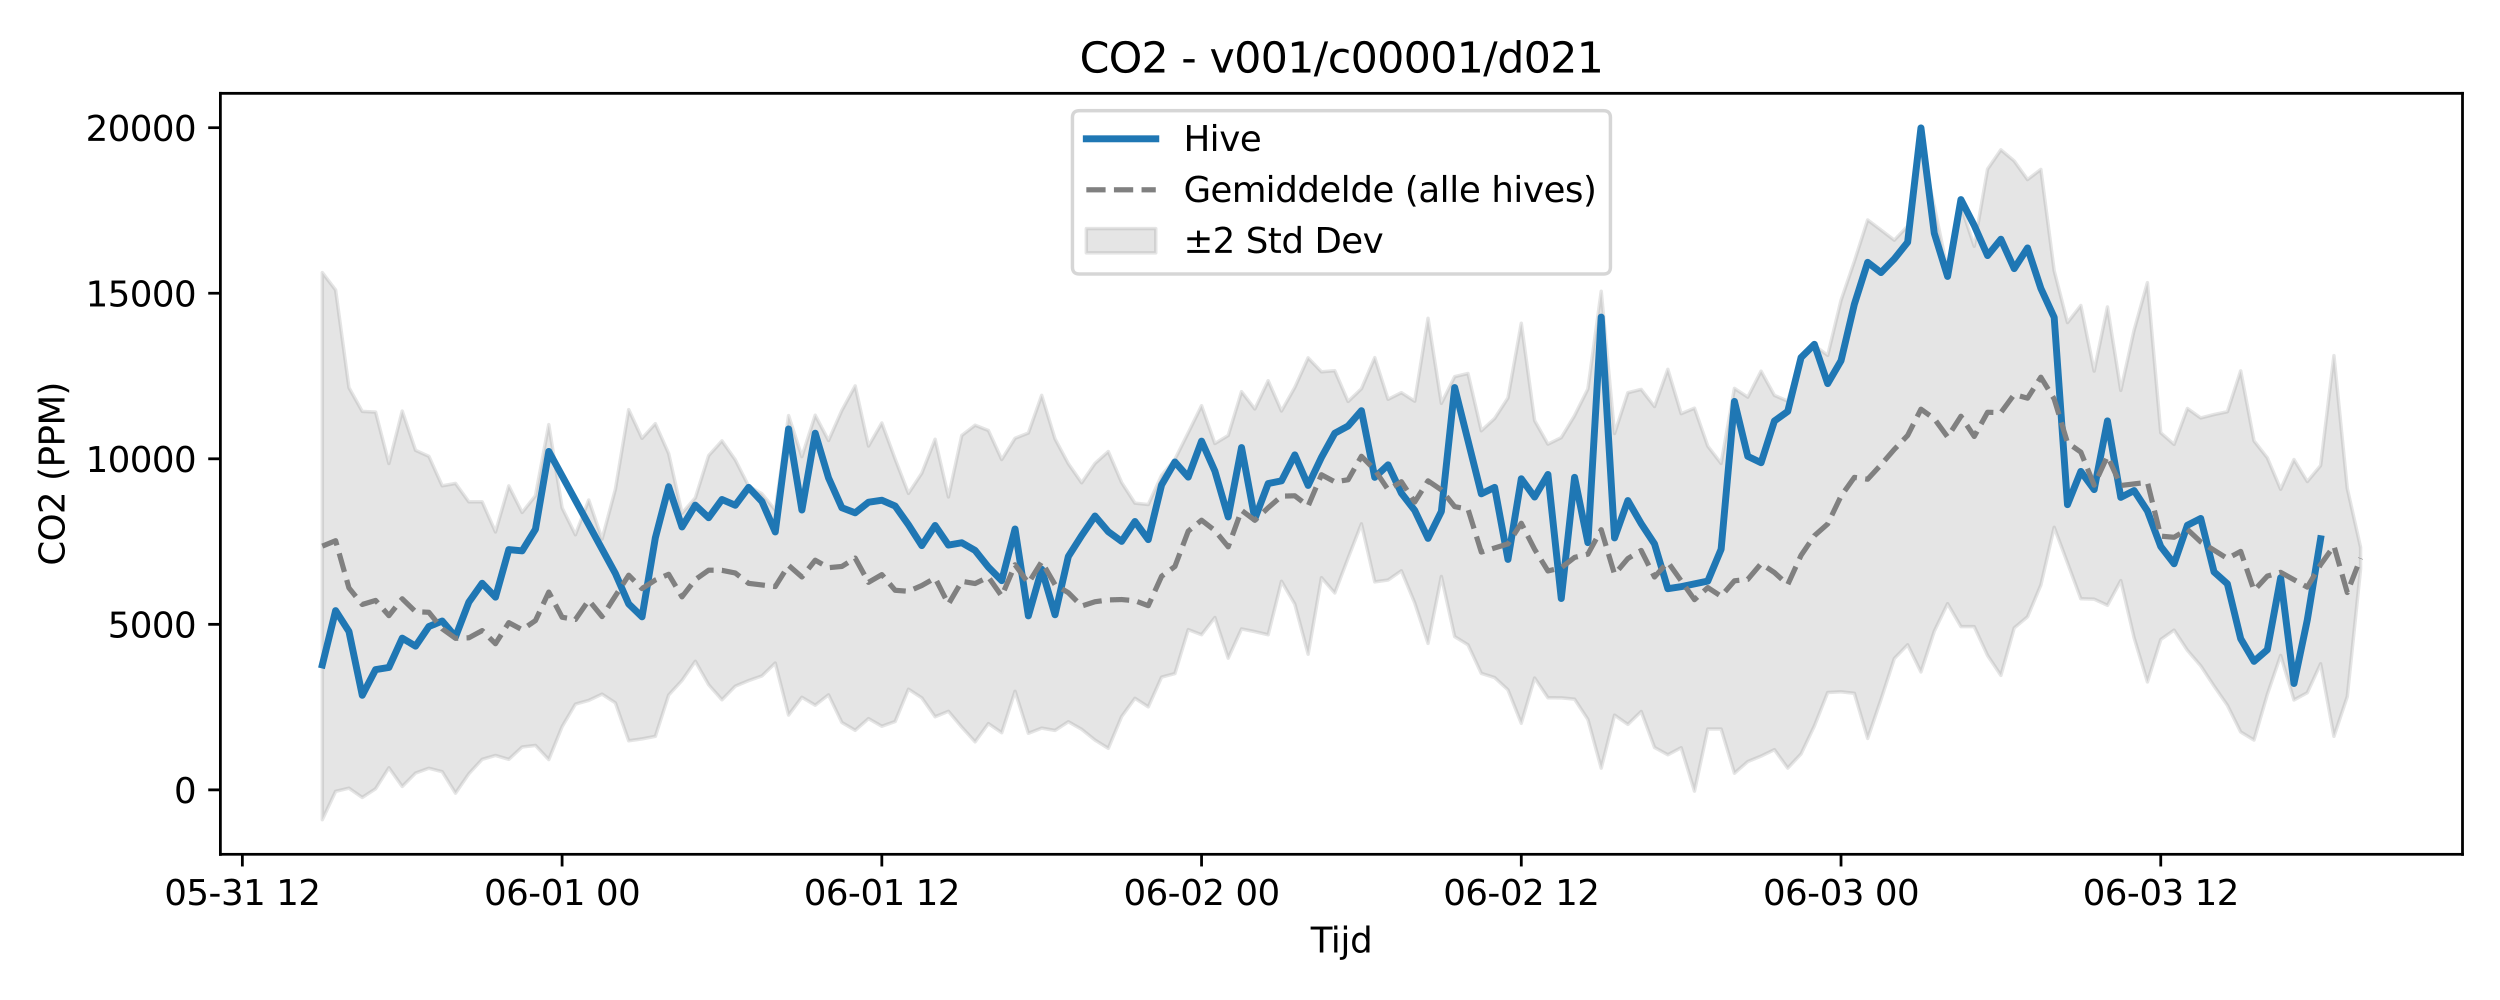 <?xml version="1.0" encoding="utf-8" standalone="no"?>
<!DOCTYPE svg PUBLIC "-//W3C//DTD SVG 1.1//EN"
  "http://www.w3.org/Graphics/SVG/1.1/DTD/svg11.dtd">
<svg xmlns:xlink="http://www.w3.org/1999/xlink" width="720pt" height="288pt" viewBox="0 0 720 288" xmlns="http://www.w3.org/2000/svg" version="1.1">
 <defs>
  <style type="text/css">*{stroke-linejoin: round; stroke-linecap: butt}</style>
 </defs>
 <g id="figure_1">
  <g id="patch_1">
   <path d="M 0 288 
L 720 288 
L 720 0 
L 0 0 
z
" style="fill: #ffffff"/>
  </g>
  <g id="axes_1">
   <g id="patch_2">
    <path d="M 63.47 246.04 
L 709.2 246.04 
L 709.2 26.88 
L 63.47 26.88 
z
" style="fill: #ffffff"/>
   </g>
   <g id="FillBetweenPolyCollection_1">
    <defs>
     <path id="mc91911c38a" d="M 92.821 -209.5 
L 92.821 -51.922 
L 96.658 -60.091 
L 100.495 -61 
L 104.332 -58.318 
L 108.168 -60.826 
L 112.005 -66.883 
L 115.842 -61.491 
L 119.679 -65.35 
L 123.516 -66.745 
L 127.352 -65.752 
L 131.189 -59.562 
L 135.026 -65.151 
L 138.863 -69.312 
L 142.699 -70.43 
L 146.536 -69.298 
L 150.373 -72.868 
L 154.21 -73.313 
L 158.047 -69.243 
L 161.883 -78.718 
L 165.72 -85.212 
L 169.557 -86.283 
L 173.394 -88.088 
L 177.231 -85.571 
L 181.067 -74.648 
L 184.904 -75.198 
L 188.741 -75.932 
L 192.578 -87.836 
L 196.414 -92.023 
L 200.251 -97.555 
L 204.088 -90.794 
L 207.925 -86.458 
L 211.762 -90.379 
L 215.598 -91.977 
L 219.435 -93.33 
L 223.272 -97.044 
L 227.109 -82.059 
L 230.945 -87.184 
L 234.782 -84.893 
L 238.619 -87.883 
L 242.456 -79.927 
L 246.293 -77.669 
L 250.129 -81.036 
L 253.966 -78.84 
L 257.803 -80.2 
L 261.64 -89.513 
L 265.476 -87.015 
L 269.313 -81.567 
L 273.15 -83.137 
L 276.987 -78.577 
L 280.824 -74.341 
L 284.66 -79.6 
L 288.497 -76.966 
L 292.334 -88.904 
L 296.171 -76.808 
L 300.007 -78.301 
L 303.844 -77.633 
L 307.681 -80.133 
L 311.518 -77.958 
L 315.355 -74.861 
L 319.191 -72.476 
L 323.028 -81.627 
L 326.865 -86.893 
L 330.702 -84.425 
L 334.538 -92.982 
L 338.375 -94.01 
L 342.212 -106.668 
L 346.049 -105.198 
L 349.886 -110.157 
L 353.722 -98.442 
L 357.559 -106.866 
L 361.396 -106.087 
L 365.233 -105.178 
L 369.069 -120.591 
L 372.906 -113.988 
L 376.743 -99.581 
L 380.58 -121.628 
L 384.417 -117.222 
L 388.253 -127.283 
L 392.09 -137.133 
L 395.927 -120.418 
L 399.764 -120.949 
L 403.601 -123.611 
L 407.437 -114.374 
L 411.274 -102.691 
L 415.111 -121.981 
L 418.948 -104.656 
L 422.784 -102.286 
L 426.621 -94.067 
L 430.458 -92.854 
L 434.295 -89.313 
L 438.132 -79.686 
L 441.968 -92.725 
L 445.805 -87.039 
L 449.642 -87.015 
L 453.479 -86.638 
L 457.315 -80.798 
L 461.152 -66.773 
L 464.989 -82.036 
L 468.826 -79.367 
L 472.663 -83.093 
L 476.499 -72.738 
L 480.336 -70.624 
L 484.173 -72.66 
L 488.01 -60.15 
L 491.846 -78.051 
L 495.683 -78.04 
L 499.52 -65.307 
L 503.357 -68.662 
L 507.194 -70.237 
L 511.03 -72.094 
L 514.867 -66.782 
L 518.704 -70.872 
L 522.541 -78.925 
L 526.377 -88.558 
L 530.214 -88.758 
L 534.051 -88.325 
L 537.888 -75.329 
L 541.725 -86.547 
L 545.561 -98.337 
L 549.398 -102.304 
L 553.235 -94.472 
L 557.072 -106.202 
L 560.908 -114.136 
L 564.745 -107.549 
L 568.582 -107.529 
L 572.419 -99.229 
L 576.256 -93.489 
L 580.092 -107.151 
L 583.929 -110.371 
L 587.766 -119.516 
L 591.603 -136.141 
L 595.439 -125.903 
L 599.276 -115.564 
L 603.113 -115.444 
L 606.95 -113.669 
L 610.787 -120.792 
L 614.623 -104.319 
L 618.46 -91.593 
L 622.297 -103.816 
L 626.134 -106.521 
L 629.971 -100.696 
L 633.807 -96.245 
L 637.644 -90.412 
L 641.481 -84.893 
L 645.318 -77.197 
L 649.154 -74.862 
L 652.991 -88.02 
L 656.828 -99.242 
L 660.665 -86.405 
L 664.502 -88.501 
L 668.338 -96.836 
L 672.175 -75.926 
L 676.012 -87.367 
L 679.849 -124.117 
L 679.849 -130.347 
L 679.849 -130.347 
L 676.012 -147.348 
L 672.175 -185.596 
L 668.338 -153.922 
L 664.502 -149.317 
L 660.665 -155.652 
L 656.828 -147.089 
L 652.991 -156.15 
L 649.154 -161.028 
L 645.318 -181.193 
L 641.481 -169.415 
L 637.644 -168.615 
L 633.807 -167.629 
L 629.971 -170.367 
L 626.134 -160.012 
L 622.297 -163.364 
L 618.46 -206.606 
L 614.623 -192.898 
L 610.787 -175.557 
L 606.95 -199.609 
L 603.113 -181.122 
L 599.276 -200.018 
L 595.439 -195.092 
L 591.603 -210.045 
L 587.766 -239.215 
L 583.929 -236.283 
L 580.092 -241.63 
L 576.256 -244.855 
L 572.419 -239.304 
L 568.582 -217.078 
L 564.745 -228.689 
L 560.908 -210.153 
L 557.072 -228.62 
L 553.235 -245.835 
L 549.398 -222.888 
L 545.561 -218.831 
L 541.725 -221.757 
L 537.888 -224.652 
L 534.051 -212.712 
L 530.214 -201.504 
L 526.377 -185.655 
L 522.541 -188.504 
L 518.704 -185.246 
L 514.867 -172.476 
L 511.03 -174.127 
L 507.194 -181.103 
L 503.357 -173.624 
L 499.52 -176.153 
L 495.683 -154.521 
L 491.846 -159.504 
L 488.01 -170.448 
L 484.173 -168.863 
L 480.336 -181.641 
L 476.499 -170.921 
L 472.663 -175.856 
L 468.826 -174.911 
L 464.989 -163.158 
L 461.152 -204.113 
L 457.315 -175.993 
L 453.479 -168.315 
L 449.642 -161.966 
L 445.805 -160.086 
L 441.968 -166.88 
L 438.132 -194.908 
L 434.295 -173.404 
L 430.458 -167.484 
L 426.621 -163.937 
L 422.784 -180.444 
L 418.948 -179.532 
L 415.111 -171.836 
L 411.274 -196.335 
L 407.437 -172.449 
L 403.601 -174.918 
L 399.764 -172.997 
L 395.927 -185.003 
L 392.09 -176.048 
L 388.253 -172.368 
L 384.417 -181.24 
L 380.58 -180.925 
L 376.743 -184.939 
L 372.906 -176.431 
L 369.069 -169.632 
L 365.233 -178.361 
L 361.396 -170.225 
L 357.559 -175.203 
L 353.722 -162.586 
L 349.886 -160.263 
L 346.049 -171.161 
L 342.212 -163.386 
L 338.375 -155.715 
L 334.538 -151.097 
L 330.702 -142.696 
L 326.865 -143.097 
L 323.028 -149.032 
L 319.191 -157.971 
L 315.355 -154.535 
L 311.518 -148.956 
L 307.681 -154.464 
L 303.844 -161.617 
L 300.007 -174.143 
L 296.171 -163.298 
L 292.334 -161.78 
L 288.497 -155.652 
L 284.66 -164.023 
L 280.824 -165.541 
L 276.987 -162.587 
L 273.15 -144.868 
L 269.313 -161.504 
L 265.476 -151.722 
L 261.64 -145.894 
L 257.803 -155.796 
L 253.966 -166.189 
L 250.129 -159.54 
L 246.293 -176.866 
L 242.456 -169.801 
L 238.619 -161.135 
L 234.782 -168.427 
L 230.945 -156.486 
L 227.109 -168.311 
L 223.272 -141.09 
L 219.435 -145.79 
L 215.598 -148.014 
L 211.762 -155.574 
L 207.925 -161.029 
L 204.088 -156.782 
L 200.251 -144.599 
L 196.414 -140.194 
L 192.578 -157.374 
L 188.741 -165.988 
L 184.904 -161.754 
L 181.067 -170.04 
L 177.231 -147.106 
L 173.394 -132.761 
L 169.557 -144.002 
L 165.72 -133.986 
L 161.883 -141.745 
L 158.047 -165.719 
L 154.21 -145.238 
L 150.373 -140.41 
L 146.536 -148.063 
L 142.699 -134.791 
L 138.863 -143.476 
L 135.026 -143.479 
L 131.189 -148.779 
L 127.352 -148.085 
L 123.516 -156.579 
L 119.679 -158.311 
L 115.842 -169.611 
L 112.005 -154.504 
L 108.168 -169.328 
L 104.332 -169.513 
L 100.495 -176.355 
L 96.658 -204.472 
L 92.821 -209.5 
z
" style="stroke: #808080; stroke-opacity: 0.2"/>
    </defs>
    <g clip-path="url(#p070900f7d8)">
     <use xlink:href="#mc91911c38a" x="0" y="288" style="fill: #808080; fill-opacity: 0.2; stroke: #808080; stroke-opacity: 0.2"/>
    </g>
   </g>
   <g id="matplotlib.axis_1">
    <g id="xtick_1">
     <g id="line2d_1">
      <defs>
       <path id="m02bd3487e3" d="M 0 0 
L 0 3.5 
" style="stroke: #000000; stroke-width: 0.8"/>
      </defs>
      <g>
       <use xlink:href="#m02bd3487e3" x="69.801" y="246.04" style="stroke: #000000; stroke-width: 0.8"/>
      </g>
     </g>
     <g id="text_1">
      <!-- 05-31 12 -->
      <g transform="translate(47.32 260.638) scale(0.1 -0.1)">
       <defs>
        <path id="DejaVuSans-30" d="M 2034 4250 
Q 1547 4250 1301 3770 
Q 1056 3291 1056 2328 
Q 1056 1369 1301 889 
Q 1547 409 2034 409 
Q 2525 409 2770 889 
Q 3016 1369 3016 2328 
Q 3016 3291 2770 3770 
Q 2525 4250 2034 4250 
z
M 2034 4750 
Q 2819 4750 3233 4129 
Q 3647 3509 3647 2328 
Q 3647 1150 3233 529 
Q 2819 -91 2034 -91 
Q 1250 -91 836 529 
Q 422 1150 422 2328 
Q 422 3509 836 4129 
Q 1250 4750 2034 4750 
z
" transform="scale(0.016)"/>
        <path id="DejaVuSans-35" d="M 691 4666 
L 3169 4666 
L 3169 4134 
L 1269 4134 
L 1269 2991 
Q 1406 3038 1543 3061 
Q 1681 3084 1819 3084 
Q 2600 3084 3056 2656 
Q 3513 2228 3513 1497 
Q 3513 744 3044 326 
Q 2575 -91 1722 -91 
Q 1428 -91 1123 -41 
Q 819 9 494 109 
L 494 744 
Q 775 591 1075 516 
Q 1375 441 1709 441 
Q 2250 441 2565 725 
Q 2881 1009 2881 1497 
Q 2881 1984 2565 2268 
Q 2250 2553 1709 2553 
Q 1456 2553 1204 2497 
Q 953 2441 691 2322 
L 691 4666 
z
" transform="scale(0.016)"/>
        <path id="DejaVuSans-2d" d="M 313 2009 
L 1997 2009 
L 1997 1497 
L 313 1497 
L 313 2009 
z
" transform="scale(0.016)"/>
        <path id="DejaVuSans-33" d="M 2597 2516 
Q 3050 2419 3304 2112 
Q 3559 1806 3559 1356 
Q 3559 666 3084 287 
Q 2609 -91 1734 -91 
Q 1441 -91 1130 -33 
Q 819 25 488 141 
L 488 750 
Q 750 597 1062 519 
Q 1375 441 1716 441 
Q 2309 441 2620 675 
Q 2931 909 2931 1356 
Q 2931 1769 2642 2001 
Q 2353 2234 1838 2234 
L 1294 2234 
L 1294 2753 
L 1863 2753 
Q 2328 2753 2575 2939 
Q 2822 3125 2822 3475 
Q 2822 3834 2567 4026 
Q 2313 4219 1838 4219 
Q 1578 4219 1281 4162 
Q 984 4106 628 3988 
L 628 4550 
Q 988 4650 1302 4700 
Q 1616 4750 1894 4750 
Q 2613 4750 3031 4423 
Q 3450 4097 3450 3541 
Q 3450 3153 3228 2886 
Q 3006 2619 2597 2516 
z
" transform="scale(0.016)"/>
        <path id="DejaVuSans-31" d="M 794 531 
L 1825 531 
L 1825 4091 
L 703 3866 
L 703 4441 
L 1819 4666 
L 2450 4666 
L 2450 531 
L 3481 531 
L 3481 0 
L 794 0 
L 794 531 
z
" transform="scale(0.016)"/>
        <path id="DejaVuSans-20" transform="scale(0.016)"/>
        <path id="DejaVuSans-32" d="M 1228 531 
L 3431 531 
L 3431 0 
L 469 0 
L 469 531 
Q 828 903 1448 1529 
Q 2069 2156 2228 2338 
Q 2531 2678 2651 2914 
Q 2772 3150 2772 3378 
Q 2772 3750 2511 3984 
Q 2250 4219 1831 4219 
Q 1534 4219 1204 4116 
Q 875 4013 500 3803 
L 500 4441 
Q 881 4594 1212 4672 
Q 1544 4750 1819 4750 
Q 2544 4750 2975 4387 
Q 3406 4025 3406 3419 
Q 3406 3131 3298 2873 
Q 3191 2616 2906 2266 
Q 2828 2175 2409 1742 
Q 1991 1309 1228 531 
z
" transform="scale(0.016)"/>
       </defs>
       <use xlink:href="#DejaVuSans-30"/>
       <use xlink:href="#DejaVuSans-35" transform="translate(63.623 0)"/>
       <use xlink:href="#DejaVuSans-2d" transform="translate(127.246 0)"/>
       <use xlink:href="#DejaVuSans-33" transform="translate(163.33 0)"/>
       <use xlink:href="#DejaVuSans-31" transform="translate(226.953 0)"/>
       <use xlink:href="#DejaVuSans-20" transform="translate(290.576 0)"/>
       <use xlink:href="#DejaVuSans-31" transform="translate(322.363 0)"/>
       <use xlink:href="#DejaVuSans-32" transform="translate(385.986 0)"/>
      </g>
     </g>
    </g>
    <g id="xtick_2">
     <g id="line2d_2">
      <g>
       <use xlink:href="#m02bd3487e3" x="161.883" y="246.04" style="stroke: #000000; stroke-width: 0.8"/>
      </g>
     </g>
     <g id="text_2">
      <!-- 06-01 00 -->
      <g transform="translate(139.403 260.638) scale(0.1 -0.1)">
       <defs>
        <path id="DejaVuSans-36" d="M 2113 2584 
Q 1688 2584 1439 2293 
Q 1191 2003 1191 1497 
Q 1191 994 1439 701 
Q 1688 409 2113 409 
Q 2538 409 2786 701 
Q 3034 994 3034 1497 
Q 3034 2003 2786 2293 
Q 2538 2584 2113 2584 
z
M 3366 4563 
L 3366 3988 
Q 3128 4100 2886 4159 
Q 2644 4219 2406 4219 
Q 1781 4219 1451 3797 
Q 1122 3375 1075 2522 
Q 1259 2794 1537 2939 
Q 1816 3084 2150 3084 
Q 2853 3084 3261 2657 
Q 3669 2231 3669 1497 
Q 3669 778 3244 343 
Q 2819 -91 2113 -91 
Q 1303 -91 875 529 
Q 447 1150 447 2328 
Q 447 3434 972 4092 
Q 1497 4750 2381 4750 
Q 2619 4750 2861 4703 
Q 3103 4656 3366 4563 
z
" transform="scale(0.016)"/>
       </defs>
       <use xlink:href="#DejaVuSans-30"/>
       <use xlink:href="#DejaVuSans-36" transform="translate(63.623 0)"/>
       <use xlink:href="#DejaVuSans-2d" transform="translate(127.246 0)"/>
       <use xlink:href="#DejaVuSans-30" transform="translate(163.33 0)"/>
       <use xlink:href="#DejaVuSans-31" transform="translate(226.953 0)"/>
       <use xlink:href="#DejaVuSans-20" transform="translate(290.576 0)"/>
       <use xlink:href="#DejaVuSans-30" transform="translate(322.363 0)"/>
       <use xlink:href="#DejaVuSans-30" transform="translate(385.986 0)"/>
      </g>
     </g>
    </g>
    <g id="xtick_3">
     <g id="line2d_3">
      <g>
       <use xlink:href="#m02bd3487e3" x="253.966" y="246.04" style="stroke: #000000; stroke-width: 0.8"/>
      </g>
     </g>
     <g id="text_3">
      <!-- 06-01 12 -->
      <g transform="translate(231.486 260.638) scale(0.1 -0.1)">
       <use xlink:href="#DejaVuSans-30"/>
       <use xlink:href="#DejaVuSans-36" transform="translate(63.623 0)"/>
       <use xlink:href="#DejaVuSans-2d" transform="translate(127.246 0)"/>
       <use xlink:href="#DejaVuSans-30" transform="translate(163.33 0)"/>
       <use xlink:href="#DejaVuSans-31" transform="translate(226.953 0)"/>
       <use xlink:href="#DejaVuSans-20" transform="translate(290.576 0)"/>
       <use xlink:href="#DejaVuSans-31" transform="translate(322.363 0)"/>
       <use xlink:href="#DejaVuSans-32" transform="translate(385.986 0)"/>
      </g>
     </g>
    </g>
    <g id="xtick_4">
     <g id="line2d_4">
      <g>
       <use xlink:href="#m02bd3487e3" x="346.049" y="246.04" style="stroke: #000000; stroke-width: 0.8"/>
      </g>
     </g>
     <g id="text_4">
      <!-- 06-02 00 -->
      <g transform="translate(323.568 260.638) scale(0.1 -0.1)">
       <use xlink:href="#DejaVuSans-30"/>
       <use xlink:href="#DejaVuSans-36" transform="translate(63.623 0)"/>
       <use xlink:href="#DejaVuSans-2d" transform="translate(127.246 0)"/>
       <use xlink:href="#DejaVuSans-30" transform="translate(163.33 0)"/>
       <use xlink:href="#DejaVuSans-32" transform="translate(226.953 0)"/>
       <use xlink:href="#DejaVuSans-20" transform="translate(290.576 0)"/>
       <use xlink:href="#DejaVuSans-30" transform="translate(322.363 0)"/>
       <use xlink:href="#DejaVuSans-30" transform="translate(385.986 0)"/>
      </g>
     </g>
    </g>
    <g id="xtick_5">
     <g id="line2d_5">
      <g>
       <use xlink:href="#m02bd3487e3" x="438.132" y="246.04" style="stroke: #000000; stroke-width: 0.8"/>
      </g>
     </g>
     <g id="text_5">
      <!-- 06-02 12 -->
      <g transform="translate(415.651 260.638) scale(0.1 -0.1)">
       <use xlink:href="#DejaVuSans-30"/>
       <use xlink:href="#DejaVuSans-36" transform="translate(63.623 0)"/>
       <use xlink:href="#DejaVuSans-2d" transform="translate(127.246 0)"/>
       <use xlink:href="#DejaVuSans-30" transform="translate(163.33 0)"/>
       <use xlink:href="#DejaVuSans-32" transform="translate(226.953 0)"/>
       <use xlink:href="#DejaVuSans-20" transform="translate(290.576 0)"/>
       <use xlink:href="#DejaVuSans-31" transform="translate(322.363 0)"/>
       <use xlink:href="#DejaVuSans-32" transform="translate(385.986 0)"/>
      </g>
     </g>
    </g>
    <g id="xtick_6">
     <g id="line2d_6">
      <g>
       <use xlink:href="#m02bd3487e3" x="530.214" y="246.04" style="stroke: #000000; stroke-width: 0.8"/>
      </g>
     </g>
     <g id="text_6">
      <!-- 06-03 00 -->
      <g transform="translate(507.734 260.638) scale(0.1 -0.1)">
       <use xlink:href="#DejaVuSans-30"/>
       <use xlink:href="#DejaVuSans-36" transform="translate(63.623 0)"/>
       <use xlink:href="#DejaVuSans-2d" transform="translate(127.246 0)"/>
       <use xlink:href="#DejaVuSans-30" transform="translate(163.33 0)"/>
       <use xlink:href="#DejaVuSans-33" transform="translate(226.953 0)"/>
       <use xlink:href="#DejaVuSans-20" transform="translate(290.576 0)"/>
       <use xlink:href="#DejaVuSans-30" transform="translate(322.363 0)"/>
       <use xlink:href="#DejaVuSans-30" transform="translate(385.986 0)"/>
      </g>
     </g>
    </g>
    <g id="xtick_7">
     <g id="line2d_7">
      <g>
       <use xlink:href="#m02bd3487e3" x="622.297" y="246.04" style="stroke: #000000; stroke-width: 0.8"/>
      </g>
     </g>
     <g id="text_7">
      <!-- 06-03 12 -->
      <g transform="translate(599.816 260.638) scale(0.1 -0.1)">
       <use xlink:href="#DejaVuSans-30"/>
       <use xlink:href="#DejaVuSans-36" transform="translate(63.623 0)"/>
       <use xlink:href="#DejaVuSans-2d" transform="translate(127.246 0)"/>
       <use xlink:href="#DejaVuSans-30" transform="translate(163.33 0)"/>
       <use xlink:href="#DejaVuSans-33" transform="translate(226.953 0)"/>
       <use xlink:href="#DejaVuSans-20" transform="translate(290.576 0)"/>
       <use xlink:href="#DejaVuSans-31" transform="translate(322.363 0)"/>
       <use xlink:href="#DejaVuSans-32" transform="translate(385.986 0)"/>
      </g>
     </g>
    </g>
    <g id="text_8">
     <!-- Tijd -->
     <g transform="translate(377.485 274.317) scale(0.1 -0.1)">
      <defs>
       <path id="DejaVuSans-54" d="M -19 4666 
L 3928 4666 
L 3928 4134 
L 2272 4134 
L 2272 0 
L 1638 0 
L 1638 4134 
L -19 4134 
L -19 4666 
z
" transform="scale(0.016)"/>
       <path id="DejaVuSans-69" d="M 603 3500 
L 1178 3500 
L 1178 0 
L 603 0 
L 603 3500 
z
M 603 4863 
L 1178 4863 
L 1178 4134 
L 603 4134 
L 603 4863 
z
" transform="scale(0.016)"/>
       <path id="DejaVuSans-6a" d="M 603 3500 
L 1178 3500 
L 1178 -63 
Q 1178 -731 923 -1031 
Q 669 -1331 103 -1331 
L -116 -1331 
L -116 -844 
L 38 -844 
Q 366 -844 484 -692 
Q 603 -541 603 -63 
L 603 3500 
z
M 603 4863 
L 1178 4863 
L 1178 4134 
L 603 4134 
L 603 4863 
z
" transform="scale(0.016)"/>
       <path id="DejaVuSans-64" d="M 2906 2969 
L 2906 4863 
L 3481 4863 
L 3481 0 
L 2906 0 
L 2906 525 
Q 2725 213 2448 61 
Q 2172 -91 1784 -91 
Q 1150 -91 751 415 
Q 353 922 353 1747 
Q 353 2572 751 3078 
Q 1150 3584 1784 3584 
Q 2172 3584 2448 3432 
Q 2725 3281 2906 2969 
z
M 947 1747 
Q 947 1113 1208 752 
Q 1469 391 1925 391 
Q 2381 391 2643 752 
Q 2906 1113 2906 1747 
Q 2906 2381 2643 2742 
Q 2381 3103 1925 3103 
Q 1469 3103 1208 2742 
Q 947 2381 947 1747 
z
" transform="scale(0.016)"/>
      </defs>
      <use xlink:href="#DejaVuSans-54"/>
      <use xlink:href="#DejaVuSans-69" transform="translate(57.959 0)"/>
      <use xlink:href="#DejaVuSans-6a" transform="translate(85.742 0)"/>
      <use xlink:href="#DejaVuSans-64" transform="translate(113.525 0)"/>
     </g>
    </g>
   </g>
   <g id="matplotlib.axis_2">
    <g id="ytick_1">
     <g id="line2d_8">
      <defs>
       <path id="mfae6365a77" d="M 0 0 
L -3.5 0 
" style="stroke: #000000; stroke-width: 0.8"/>
      </defs>
      <g>
       <use xlink:href="#mfae6365a77" x="63.47" y="227.48" style="stroke: #000000; stroke-width: 0.8"/>
      </g>
     </g>
     <g id="text_9">
      <!-- 0 -->
      <g transform="translate(50.108 231.279) scale(0.1 -0.1)">
       <use xlink:href="#DejaVuSans-30"/>
      </g>
     </g>
    </g>
    <g id="ytick_2">
     <g id="line2d_9">
      <g>
       <use xlink:href="#mfae6365a77" x="63.47" y="179.805" style="stroke: #000000; stroke-width: 0.8"/>
      </g>
     </g>
     <g id="text_10">
      <!-- 5000 -->
      <g transform="translate(31.02 183.604) scale(0.1 -0.1)">
       <use xlink:href="#DejaVuSans-35"/>
       <use xlink:href="#DejaVuSans-30" transform="translate(63.623 0)"/>
       <use xlink:href="#DejaVuSans-30" transform="translate(127.246 0)"/>
       <use xlink:href="#DejaVuSans-30" transform="translate(190.869 0)"/>
      </g>
     </g>
    </g>
    <g id="ytick_3">
     <g id="line2d_10">
      <g>
       <use xlink:href="#mfae6365a77" x="63.47" y="132.129" style="stroke: #000000; stroke-width: 0.8"/>
      </g>
     </g>
     <g id="text_11">
      <!-- 10000 -->
      <g transform="translate(24.657 135.928) scale(0.1 -0.1)">
       <use xlink:href="#DejaVuSans-31"/>
       <use xlink:href="#DejaVuSans-30" transform="translate(63.623 0)"/>
       <use xlink:href="#DejaVuSans-30" transform="translate(127.246 0)"/>
       <use xlink:href="#DejaVuSans-30" transform="translate(190.869 0)"/>
       <use xlink:href="#DejaVuSans-30" transform="translate(254.492 0)"/>
      </g>
     </g>
    </g>
    <g id="ytick_4">
     <g id="line2d_11">
      <g>
       <use xlink:href="#mfae6365a77" x="63.47" y="84.454" style="stroke: #000000; stroke-width: 0.8"/>
      </g>
     </g>
     <g id="text_12">
      <!-- 15000 -->
      <g transform="translate(24.657 88.253) scale(0.1 -0.1)">
       <use xlink:href="#DejaVuSans-31"/>
       <use xlink:href="#DejaVuSans-35" transform="translate(63.623 0)"/>
       <use xlink:href="#DejaVuSans-30" transform="translate(127.246 0)"/>
       <use xlink:href="#DejaVuSans-30" transform="translate(190.869 0)"/>
       <use xlink:href="#DejaVuSans-30" transform="translate(254.492 0)"/>
      </g>
     </g>
    </g>
    <g id="ytick_5">
     <g id="line2d_12">
      <g>
       <use xlink:href="#mfae6365a77" x="63.47" y="36.778" style="stroke: #000000; stroke-width: 0.8"/>
      </g>
     </g>
     <g id="text_13">
      <!-- 20000 -->
      <g transform="translate(24.657 40.577) scale(0.1 -0.1)">
       <use xlink:href="#DejaVuSans-32"/>
       <use xlink:href="#DejaVuSans-30" transform="translate(63.623 0)"/>
       <use xlink:href="#DejaVuSans-30" transform="translate(127.246 0)"/>
       <use xlink:href="#DejaVuSans-30" transform="translate(190.869 0)"/>
       <use xlink:href="#DejaVuSans-30" transform="translate(254.492 0)"/>
      </g>
     </g>
    </g>
    <g id="text_14">
     <!-- CO2 (PPM) -->
     <g transform="translate(18.578 162.903) rotate(-90) scale(0.1 -0.1)">
      <defs>
       <path id="DejaVuSans-43" d="M 4122 4306 
L 4122 3641 
Q 3803 3938 3442 4084 
Q 3081 4231 2675 4231 
Q 1875 4231 1450 3742 
Q 1025 3253 1025 2328 
Q 1025 1406 1450 917 
Q 1875 428 2675 428 
Q 3081 428 3442 575 
Q 3803 722 4122 1019 
L 4122 359 
Q 3791 134 3420 21 
Q 3050 -91 2638 -91 
Q 1578 -91 968 557 
Q 359 1206 359 2328 
Q 359 3453 968 4101 
Q 1578 4750 2638 4750 
Q 3056 4750 3426 4639 
Q 3797 4528 4122 4306 
z
" transform="scale(0.016)"/>
       <path id="DejaVuSans-4f" d="M 2522 4238 
Q 1834 4238 1429 3725 
Q 1025 3213 1025 2328 
Q 1025 1447 1429 934 
Q 1834 422 2522 422 
Q 3209 422 3611 934 
Q 4013 1447 4013 2328 
Q 4013 3213 3611 3725 
Q 3209 4238 2522 4238 
z
M 2522 4750 
Q 3503 4750 4090 4092 
Q 4678 3434 4678 2328 
Q 4678 1225 4090 567 
Q 3503 -91 2522 -91 
Q 1538 -91 948 565 
Q 359 1222 359 2328 
Q 359 3434 948 4092 
Q 1538 4750 2522 4750 
z
" transform="scale(0.016)"/>
       <path id="DejaVuSans-28" d="M 1984 4856 
Q 1566 4138 1362 3434 
Q 1159 2731 1159 2009 
Q 1159 1288 1364 580 
Q 1569 -128 1984 -844 
L 1484 -844 
Q 1016 -109 783 600 
Q 550 1309 550 2009 
Q 550 2706 781 3412 
Q 1013 4119 1484 4856 
L 1984 4856 
z
" transform="scale(0.016)"/>
       <path id="DejaVuSans-50" d="M 1259 4147 
L 1259 2394 
L 2053 2394 
Q 2494 2394 2734 2622 
Q 2975 2850 2975 3272 
Q 2975 3691 2734 3919 
Q 2494 4147 2053 4147 
L 1259 4147 
z
M 628 4666 
L 2053 4666 
Q 2838 4666 3239 4311 
Q 3641 3956 3641 3272 
Q 3641 2581 3239 2228 
Q 2838 1875 2053 1875 
L 1259 1875 
L 1259 0 
L 628 0 
L 628 4666 
z
" transform="scale(0.016)"/>
       <path id="DejaVuSans-4d" d="M 628 4666 
L 1569 4666 
L 2759 1491 
L 3956 4666 
L 4897 4666 
L 4897 0 
L 4281 0 
L 4281 4097 
L 3078 897 
L 2444 897 
L 1241 4097 
L 1241 0 
L 628 0 
L 628 4666 
z
" transform="scale(0.016)"/>
       <path id="DejaVuSans-29" d="M 513 4856 
L 1013 4856 
Q 1481 4119 1714 3412 
Q 1947 2706 1947 2009 
Q 1947 1309 1714 600 
Q 1481 -109 1013 -844 
L 513 -844 
Q 928 -128 1133 580 
Q 1338 1288 1338 2009 
Q 1338 2731 1133 3434 
Q 928 4138 513 4856 
z
" transform="scale(0.016)"/>
      </defs>
      <use xlink:href="#DejaVuSans-43"/>
      <use xlink:href="#DejaVuSans-4f" transform="translate(69.824 0)"/>
      <use xlink:href="#DejaVuSans-32" transform="translate(148.535 0)"/>
      <use xlink:href="#DejaVuSans-20" transform="translate(212.158 0)"/>
      <use xlink:href="#DejaVuSans-28" transform="translate(243.945 0)"/>
      <use xlink:href="#DejaVuSans-50" transform="translate(282.959 0)"/>
      <use xlink:href="#DejaVuSans-50" transform="translate(343.262 0)"/>
      <use xlink:href="#DejaVuSans-4d" transform="translate(403.564 0)"/>
      <use xlink:href="#DejaVuSans-29" transform="translate(489.844 0)"/>
     </g>
    </g>
   </g>
   <g id="line2d_13">
    <path d="M 92.821 191.504 
L 96.658 175.867 
L 100.495 181.858 
L 104.332 200.243 
L 108.168 192.849 
L 112.005 192.224 
L 115.842 183.787 
L 119.679 186.091 
L 123.516 180.44 
L 127.352 178.857 
L 131.189 183.396 
L 135.026 173.419 
L 138.863 167.984 
L 142.699 171.983 
L 146.536 158.284 
L 150.373 158.649 
L 154.21 152.429 
L 158.047 130.019 
L 177.231 165.168 
L 181.067 173.931 
L 184.904 177.647 
L 188.741 154.886 
L 192.578 140.17 
L 196.414 151.765 
L 200.251 145.481 
L 204.088 149.102 
L 207.925 143.857 
L 211.762 145.516 
L 215.598 140.364 
L 219.435 144.444 
L 223.272 153.199 
L 227.109 123.548 
L 230.945 146.883 
L 234.782 124.768 
L 238.619 137.637 
L 242.456 146.228 
L 246.293 147.694 
L 250.129 144.642 
L 253.966 144.067 
L 257.803 145.736 
L 261.64 151.137 
L 265.476 157.133 
L 269.313 151.342 
L 273.15 156.984 
L 276.987 156.313 
L 280.824 158.519 
L 284.66 163.338 
L 288.497 167.228 
L 292.334 152.359 
L 296.171 177.373 
L 300.007 163.945 
L 303.844 177.049 
L 307.681 160.27 
L 311.518 154.235 
L 315.355 148.615 
L 319.191 153.125 
L 323.028 155.916 
L 326.865 150.192 
L 330.702 155.408 
L 334.538 139.656 
L 338.375 133.054 
L 342.212 137.408 
L 346.049 127.05 
L 349.886 135.676 
L 353.722 148.882 
L 357.559 128.9 
L 361.396 149.41 
L 365.233 139.261 
L 369.069 138.489 
L 372.906 131.01 
L 376.743 139.802 
L 380.58 131.722 
L 384.417 124.774 
L 388.253 122.689 
L 392.09 118.281 
L 395.927 137.469 
L 399.764 133.874 
L 403.601 142.03 
L 407.437 146.991 
L 411.274 155.052 
L 415.111 147.306 
L 418.948 111.614 
L 426.621 142.217 
L 430.458 140.367 
L 434.295 161.113 
L 438.132 137.892 
L 441.968 143.145 
L 445.805 136.652 
L 449.642 172.367 
L 453.479 137.478 
L 457.315 156.285 
L 461.152 91.329 
L 464.989 154.918 
L 468.826 144.166 
L 472.663 150.815 
L 476.499 156.644 
L 480.336 169.548 
L 484.173 168.957 
L 491.846 167.352 
L 495.683 158.182 
L 499.52 115.608 
L 503.357 131.42 
L 507.194 133.264 
L 511.03 121.246 
L 514.867 118.484 
L 518.704 102.974 
L 522.541 99.166 
L 526.377 110.472 
L 530.214 103.886 
L 534.051 87.632 
L 537.888 75.554 
L 541.725 78.507 
L 545.561 74.556 
L 549.398 69.766 
L 553.235 36.842 
L 557.072 67.176 
L 560.908 79.613 
L 564.745 57.488 
L 568.582 64.94 
L 572.419 73.603 
L 576.256 68.899 
L 580.092 77.36 
L 583.929 71.41 
L 587.766 83.055 
L 591.603 91.41 
L 595.439 145.335 
L 599.276 135.775 
L 603.113 141 
L 606.95 121.221 
L 610.787 143.244 
L 614.623 141.286 
L 618.46 147.163 
L 622.297 157.397 
L 626.134 162.355 
L 629.971 151.271 
L 633.807 149.321 
L 637.644 164.711 
L 641.481 168.143 
L 645.318 183.943 
L 649.154 190.465 
L 652.991 187.123 
L 656.828 166.392 
L 660.665 196.844 
L 664.502 178.556 
L 668.338 155.166 
L 668.338 155.166 
" clip-path="url(#p070900f7d8)" style="fill: none; stroke: #1f77b4; stroke-width: 2; stroke-linecap: square"/>
   </g>
   <g id="line2d_14">
    <path d="M 92.821 157.289 
L 96.658 155.718 
L 100.495 169.322 
L 104.332 174.085 
L 108.168 172.923 
L 112.005 177.307 
L 115.842 172.449 
L 119.679 176.169 
L 123.516 176.338 
L 127.352 181.081 
L 131.189 183.829 
L 135.026 183.685 
L 138.863 181.606 
L 142.699 185.39 
L 146.536 179.32 
L 150.373 181.361 
L 154.21 178.725 
L 158.047 170.519 
L 161.883 177.768 
L 165.72 178.401 
L 169.557 172.857 
L 173.394 177.575 
L 181.067 165.656 
L 184.904 169.524 
L 188.741 167.04 
L 192.578 165.395 
L 196.414 171.892 
L 200.251 166.923 
L 204.088 164.212 
L 207.925 164.257 
L 211.762 165.023 
L 215.598 168.005 
L 223.272 168.933 
L 227.109 162.815 
L 230.945 166.165 
L 234.782 161.34 
L 238.619 163.491 
L 242.456 163.136 
L 246.293 160.732 
L 250.129 167.712 
L 253.966 165.486 
L 257.803 170.002 
L 261.64 170.296 
L 265.476 168.632 
L 269.313 166.464 
L 273.15 173.998 
L 276.987 167.418 
L 280.824 168.059 
L 284.66 166.189 
L 288.497 171.691 
L 292.334 162.658 
L 296.171 167.947 
L 300.007 161.778 
L 303.844 168.375 
L 307.681 170.701 
L 311.518 174.543 
L 315.355 173.302 
L 319.191 172.776 
L 323.028 172.671 
L 326.865 173.005 
L 330.702 174.44 
L 334.538 165.961 
L 338.375 163.138 
L 342.212 152.973 
L 346.049 149.821 
L 349.886 152.79 
L 353.722 157.486 
L 357.559 146.966 
L 361.396 149.844 
L 365.233 146.23 
L 369.069 142.888 
L 372.906 142.791 
L 376.743 145.74 
L 380.58 136.723 
L 384.417 138.769 
L 388.253 138.174 
L 392.09 131.409 
L 395.927 135.29 
L 399.764 141.027 
L 403.601 138.736 
L 407.437 144.589 
L 411.274 138.487 
L 415.111 141.091 
L 418.948 145.906 
L 422.784 146.635 
L 426.621 158.998 
L 434.295 156.642 
L 438.132 150.703 
L 441.968 158.198 
L 445.805 164.438 
L 449.642 163.51 
L 453.479 160.524 
L 457.315 159.605 
L 461.152 152.557 
L 464.989 165.403 
L 468.826 160.861 
L 472.663 158.526 
L 476.499 166.171 
L 480.336 161.868 
L 488.01 172.701 
L 491.846 169.223 
L 495.683 171.72 
L 499.52 167.27 
L 503.357 166.857 
L 507.194 162.33 
L 511.03 164.889 
L 514.867 168.371 
L 518.704 159.941 
L 522.541 154.286 
L 526.377 150.893 
L 530.214 142.869 
L 534.051 137.482 
L 537.888 138.009 
L 541.725 133.848 
L 545.561 129.416 
L 549.398 125.404 
L 553.235 117.847 
L 557.072 120.589 
L 560.908 125.856 
L 564.745 119.881 
L 568.582 125.697 
L 572.419 118.733 
L 576.256 118.828 
L 580.092 113.61 
L 583.929 114.673 
L 587.766 108.634 
L 591.603 114.907 
L 595.439 127.502 
L 599.276 130.209 
L 603.113 139.717 
L 606.95 131.361 
L 610.787 139.825 
L 618.46 138.9 
L 622.297 154.41 
L 626.134 154.734 
L 629.971 152.468 
L 633.807 156.063 
L 641.481 160.846 
L 645.318 158.805 
L 649.154 170.055 
L 652.991 165.915 
L 656.828 164.835 
L 664.502 169.091 
L 668.338 162.621 
L 672.175 157.239 
L 676.012 170.642 
L 679.849 160.768 
L 679.849 160.768 
" clip-path="url(#p070900f7d8)" style="fill: none; stroke-dasharray: 5.55,2.4; stroke-dashoffset: 0; stroke: #808080; stroke-width: 1.5"/>
   </g>
   <g id="patch_3">
    <path d="M 63.47 246.04 
L 63.47 26.88 
" style="fill: none; stroke: #000000; stroke-width: 0.8; stroke-linejoin: miter; stroke-linecap: square"/>
   </g>
   <g id="patch_4">
    <path d="M 709.2 246.04 
L 709.2 26.88 
" style="fill: none; stroke: #000000; stroke-width: 0.8; stroke-linejoin: miter; stroke-linecap: square"/>
   </g>
   <g id="patch_5">
    <path d="M 63.47 246.04 
L 709.2 246.04 
" style="fill: none; stroke: #000000; stroke-width: 0.8; stroke-linejoin: miter; stroke-linecap: square"/>
   </g>
   <g id="patch_6">
    <path d="M 63.47 26.88 
L 709.2 26.88 
" style="fill: none; stroke: #000000; stroke-width: 0.8; stroke-linejoin: miter; stroke-linecap: square"/>
   </g>
   <g id="text_15">
    <!-- CO2 - v001/c00001/d021 -->
    <g transform="translate(310.932 20.88) scale(0.12 -0.12)">
     <defs>
      <path id="DejaVuSans-76" d="M 191 3500 
L 800 3500 
L 1894 563 
L 2988 3500 
L 3597 3500 
L 2284 0 
L 1503 0 
L 191 3500 
z
" transform="scale(0.016)"/>
      <path id="DejaVuSans-2f" d="M 1625 4666 
L 2156 4666 
L 531 -594 
L 0 -594 
L 1625 4666 
z
" transform="scale(0.016)"/>
      <path id="DejaVuSans-63" d="M 3122 3366 
L 3122 2828 
Q 2878 2963 2633 3030 
Q 2388 3097 2138 3097 
Q 1578 3097 1268 2742 
Q 959 2388 959 1747 
Q 959 1106 1268 751 
Q 1578 397 2138 397 
Q 2388 397 2633 464 
Q 2878 531 3122 666 
L 3122 134 
Q 2881 22 2623 -34 
Q 2366 -91 2075 -91 
Q 1284 -91 818 406 
Q 353 903 353 1747 
Q 353 2603 823 3093 
Q 1294 3584 2113 3584 
Q 2378 3584 2631 3529 
Q 2884 3475 3122 3366 
z
" transform="scale(0.016)"/>
     </defs>
     <use xlink:href="#DejaVuSans-43"/>
     <use xlink:href="#DejaVuSans-4f" transform="translate(69.824 0)"/>
     <use xlink:href="#DejaVuSans-32" transform="translate(148.535 0)"/>
     <use xlink:href="#DejaVuSans-20" transform="translate(212.158 0)"/>
     <use xlink:href="#DejaVuSans-2d" transform="translate(243.945 0)"/>
     <use xlink:href="#DejaVuSans-20" transform="translate(280.029 0)"/>
     <use xlink:href="#DejaVuSans-76" transform="translate(311.816 0)"/>
     <use xlink:href="#DejaVuSans-30" transform="translate(370.996 0)"/>
     <use xlink:href="#DejaVuSans-30" transform="translate(434.619 0)"/>
     <use xlink:href="#DejaVuSans-31" transform="translate(498.242 0)"/>
     <use xlink:href="#DejaVuSans-2f" transform="translate(561.865 0)"/>
     <use xlink:href="#DejaVuSans-63" transform="translate(595.557 0)"/>
     <use xlink:href="#DejaVuSans-30" transform="translate(650.537 0)"/>
     <use xlink:href="#DejaVuSans-30" transform="translate(714.16 0)"/>
     <use xlink:href="#DejaVuSans-30" transform="translate(777.783 0)"/>
     <use xlink:href="#DejaVuSans-30" transform="translate(841.406 0)"/>
     <use xlink:href="#DejaVuSans-31" transform="translate(905.029 0)"/>
     <use xlink:href="#DejaVuSans-2f" transform="translate(968.652 0)"/>
     <use xlink:href="#DejaVuSans-64" transform="translate(1002.344 0)"/>
     <use xlink:href="#DejaVuSans-30" transform="translate(1065.82 0)"/>
     <use xlink:href="#DejaVuSans-32" transform="translate(1129.443 0)"/>
     <use xlink:href="#DejaVuSans-31" transform="translate(1193.066 0)"/>
    </g>
   </g>
   <g id="legend_1">
    <g id="patch_7">
     <path d="M 310.863 78.914 
L 461.807 78.914 
Q 463.807 78.914 463.807 76.914 
L 463.807 33.88 
Q 463.807 31.88 461.807 31.88 
L 310.863 31.88 
Q 308.863 31.88 308.863 33.88 
L 308.863 76.914 
Q 308.863 78.914 310.863 78.914 
z
" style="fill: #ffffff; opacity: 0.8; stroke: #cccccc; stroke-linejoin: miter"/>
    </g>
    <g id="line2d_15">
     <path d="M 312.863 39.978 
L 322.863 39.978 
L 332.863 39.978 
" style="fill: none; stroke: #1f77b4; stroke-width: 2; stroke-linecap: square"/>
    </g>
    <g id="text_16">
     <!-- Hive -->
     <g transform="translate(340.863 43.478) scale(0.1 -0.1)">
      <defs>
       <path id="DejaVuSans-48" d="M 628 4666 
L 1259 4666 
L 1259 2753 
L 3553 2753 
L 3553 4666 
L 4184 4666 
L 4184 0 
L 3553 0 
L 3553 2222 
L 1259 2222 
L 1259 0 
L 628 0 
L 628 4666 
z
" transform="scale(0.016)"/>
       <path id="DejaVuSans-65" d="M 3597 1894 
L 3597 1613 
L 953 1613 
Q 991 1019 1311 708 
Q 1631 397 2203 397 
Q 2534 397 2845 478 
Q 3156 559 3463 722 
L 3463 178 
Q 3153 47 2828 -22 
Q 2503 -91 2169 -91 
Q 1331 -91 842 396 
Q 353 884 353 1716 
Q 353 2575 817 3079 
Q 1281 3584 2069 3584 
Q 2775 3584 3186 3129 
Q 3597 2675 3597 1894 
z
M 3022 2063 
Q 3016 2534 2758 2815 
Q 2500 3097 2075 3097 
Q 1594 3097 1305 2825 
Q 1016 2553 972 2059 
L 3022 2063 
z
" transform="scale(0.016)"/>
      </defs>
      <use xlink:href="#DejaVuSans-48"/>
      <use xlink:href="#DejaVuSans-69" transform="translate(75.195 0)"/>
      <use xlink:href="#DejaVuSans-76" transform="translate(102.979 0)"/>
      <use xlink:href="#DejaVuSans-65" transform="translate(162.158 0)"/>
     </g>
    </g>
    <g id="line2d_16">
     <path d="M 312.863 54.657 
L 322.863 54.657 
L 332.863 54.657 
" style="fill: none; stroke-dasharray: 5.55,2.4; stroke-dashoffset: 0; stroke: #808080; stroke-width: 1.5"/>
    </g>
    <g id="text_17">
     <!-- Gemiddelde (alle hives) -->
     <g transform="translate(340.863 58.157) scale(0.1 -0.1)">
      <defs>
       <path id="DejaVuSans-47" d="M 3809 666 
L 3809 1919 
L 2778 1919 
L 2778 2438 
L 4434 2438 
L 4434 434 
Q 4069 175 3628 42 
Q 3188 -91 2688 -91 
Q 1594 -91 976 548 
Q 359 1188 359 2328 
Q 359 3472 976 4111 
Q 1594 4750 2688 4750 
Q 3144 4750 3555 4637 
Q 3966 4525 4313 4306 
L 4313 3634 
Q 3963 3931 3569 4081 
Q 3175 4231 2741 4231 
Q 1884 4231 1454 3753 
Q 1025 3275 1025 2328 
Q 1025 1384 1454 906 
Q 1884 428 2741 428 
Q 3075 428 3337 486 
Q 3600 544 3809 666 
z
" transform="scale(0.016)"/>
       <path id="DejaVuSans-6d" d="M 3328 2828 
Q 3544 3216 3844 3400 
Q 4144 3584 4550 3584 
Q 5097 3584 5394 3201 
Q 5691 2819 5691 2113 
L 5691 0 
L 5113 0 
L 5113 2094 
Q 5113 2597 4934 2840 
Q 4756 3084 4391 3084 
Q 3944 3084 3684 2787 
Q 3425 2491 3425 1978 
L 3425 0 
L 2847 0 
L 2847 2094 
Q 2847 2600 2669 2842 
Q 2491 3084 2119 3084 
Q 1678 3084 1418 2786 
Q 1159 2488 1159 1978 
L 1159 0 
L 581 0 
L 581 3500 
L 1159 3500 
L 1159 2956 
Q 1356 3278 1631 3431 
Q 1906 3584 2284 3584 
Q 2666 3584 2933 3390 
Q 3200 3197 3328 2828 
z
" transform="scale(0.016)"/>
       <path id="DejaVuSans-6c" d="M 603 4863 
L 1178 4863 
L 1178 0 
L 603 0 
L 603 4863 
z
" transform="scale(0.016)"/>
       <path id="DejaVuSans-61" d="M 2194 1759 
Q 1497 1759 1228 1600 
Q 959 1441 959 1056 
Q 959 750 1161 570 
Q 1363 391 1709 391 
Q 2188 391 2477 730 
Q 2766 1069 2766 1631 
L 2766 1759 
L 2194 1759 
z
M 3341 1997 
L 3341 0 
L 2766 0 
L 2766 531 
Q 2569 213 2275 61 
Q 1981 -91 1556 -91 
Q 1019 -91 701 211 
Q 384 513 384 1019 
Q 384 1609 779 1909 
Q 1175 2209 1959 2209 
L 2766 2209 
L 2766 2266 
Q 2766 2663 2505 2880 
Q 2244 3097 1772 3097 
Q 1472 3097 1187 3025 
Q 903 2953 641 2809 
L 641 3341 
Q 956 3463 1253 3523 
Q 1550 3584 1831 3584 
Q 2591 3584 2966 3190 
Q 3341 2797 3341 1997 
z
" transform="scale(0.016)"/>
       <path id="DejaVuSans-68" d="M 3513 2113 
L 3513 0 
L 2938 0 
L 2938 2094 
Q 2938 2591 2744 2837 
Q 2550 3084 2163 3084 
Q 1697 3084 1428 2787 
Q 1159 2491 1159 1978 
L 1159 0 
L 581 0 
L 581 4863 
L 1159 4863 
L 1159 2956 
Q 1366 3272 1645 3428 
Q 1925 3584 2291 3584 
Q 2894 3584 3203 3211 
Q 3513 2838 3513 2113 
z
" transform="scale(0.016)"/>
       <path id="DejaVuSans-73" d="M 2834 3397 
L 2834 2853 
Q 2591 2978 2328 3040 
Q 2066 3103 1784 3103 
Q 1356 3103 1142 2972 
Q 928 2841 928 2578 
Q 928 2378 1081 2264 
Q 1234 2150 1697 2047 
L 1894 2003 
Q 2506 1872 2764 1633 
Q 3022 1394 3022 966 
Q 3022 478 2636 193 
Q 2250 -91 1575 -91 
Q 1294 -91 989 -36 
Q 684 19 347 128 
L 347 722 
Q 666 556 975 473 
Q 1284 391 1588 391 
Q 1994 391 2212 530 
Q 2431 669 2431 922 
Q 2431 1156 2273 1281 
Q 2116 1406 1581 1522 
L 1381 1569 
Q 847 1681 609 1914 
Q 372 2147 372 2553 
Q 372 3047 722 3315 
Q 1072 3584 1716 3584 
Q 2034 3584 2315 3537 
Q 2597 3491 2834 3397 
z
" transform="scale(0.016)"/>
      </defs>
      <use xlink:href="#DejaVuSans-47"/>
      <use xlink:href="#DejaVuSans-65" transform="translate(77.49 0)"/>
      <use xlink:href="#DejaVuSans-6d" transform="translate(139.014 0)"/>
      <use xlink:href="#DejaVuSans-69" transform="translate(236.426 0)"/>
      <use xlink:href="#DejaVuSans-64" transform="translate(264.209 0)"/>
      <use xlink:href="#DejaVuSans-64" transform="translate(327.686 0)"/>
      <use xlink:href="#DejaVuSans-65" transform="translate(391.162 0)"/>
      <use xlink:href="#DejaVuSans-6c" transform="translate(452.686 0)"/>
      <use xlink:href="#DejaVuSans-64" transform="translate(480.469 0)"/>
      <use xlink:href="#DejaVuSans-65" transform="translate(543.945 0)"/>
      <use xlink:href="#DejaVuSans-20" transform="translate(605.469 0)"/>
      <use xlink:href="#DejaVuSans-28" transform="translate(637.256 0)"/>
      <use xlink:href="#DejaVuSans-61" transform="translate(676.27 0)"/>
      <use xlink:href="#DejaVuSans-6c" transform="translate(737.549 0)"/>
      <use xlink:href="#DejaVuSans-6c" transform="translate(765.332 0)"/>
      <use xlink:href="#DejaVuSans-65" transform="translate(793.115 0)"/>
      <use xlink:href="#DejaVuSans-20" transform="translate(854.639 0)"/>
      <use xlink:href="#DejaVuSans-68" transform="translate(886.426 0)"/>
      <use xlink:href="#DejaVuSans-69" transform="translate(949.805 0)"/>
      <use xlink:href="#DejaVuSans-76" transform="translate(977.588 0)"/>
      <use xlink:href="#DejaVuSans-65" transform="translate(1036.768 0)"/>
      <use xlink:href="#DejaVuSans-73" transform="translate(1098.291 0)"/>
      <use xlink:href="#DejaVuSans-29" transform="translate(1150.391 0)"/>
     </g>
    </g>
    <g id="patch_8">
     <path d="M 312.863 72.835 
L 332.863 72.835 
L 332.863 65.835 
L 312.863 65.835 
z
" style="fill: #808080; fill-opacity: 0.2; stroke: #808080; stroke-opacity: 0.2; stroke-linejoin: miter"/>
    </g>
    <g id="text_18">
     <!-- ±2 Std Dev -->
     <g transform="translate(340.863 72.835) scale(0.1 -0.1)">
      <defs>
       <path id="DejaVuSans-b1" d="M 2944 4013 
L 2944 2803 
L 4684 2803 
L 4684 2272 
L 2944 2272 
L 2944 1063 
L 2419 1063 
L 2419 2272 
L 678 2272 
L 678 2803 
L 2419 2803 
L 2419 4013 
L 2944 4013 
z
M 678 531 
L 4684 531 
L 4684 0 
L 678 0 
L 678 531 
z
" transform="scale(0.016)"/>
       <path id="DejaVuSans-53" d="M 3425 4513 
L 3425 3897 
Q 3066 4069 2747 4153 
Q 2428 4238 2131 4238 
Q 1616 4238 1336 4038 
Q 1056 3838 1056 3469 
Q 1056 3159 1242 3001 
Q 1428 2844 1947 2747 
L 2328 2669 
Q 3034 2534 3370 2195 
Q 3706 1856 3706 1288 
Q 3706 609 3251 259 
Q 2797 -91 1919 -91 
Q 1588 -91 1214 -16 
Q 841 59 441 206 
L 441 856 
Q 825 641 1194 531 
Q 1563 422 1919 422 
Q 2459 422 2753 634 
Q 3047 847 3047 1241 
Q 3047 1584 2836 1778 
Q 2625 1972 2144 2069 
L 1759 2144 
Q 1053 2284 737 2584 
Q 422 2884 422 3419 
Q 422 4038 858 4394 
Q 1294 4750 2059 4750 
Q 2388 4750 2728 4690 
Q 3069 4631 3425 4513 
z
" transform="scale(0.016)"/>
       <path id="DejaVuSans-74" d="M 1172 4494 
L 1172 3500 
L 2356 3500 
L 2356 3053 
L 1172 3053 
L 1172 1153 
Q 1172 725 1289 603 
Q 1406 481 1766 481 
L 2356 481 
L 2356 0 
L 1766 0 
Q 1100 0 847 248 
Q 594 497 594 1153 
L 594 3053 
L 172 3053 
L 172 3500 
L 594 3500 
L 594 4494 
L 1172 4494 
z
" transform="scale(0.016)"/>
       <path id="DejaVuSans-44" d="M 1259 4147 
L 1259 519 
L 2022 519 
Q 2988 519 3436 956 
Q 3884 1394 3884 2338 
Q 3884 3275 3436 3711 
Q 2988 4147 2022 4147 
L 1259 4147 
z
M 628 4666 
L 1925 4666 
Q 3281 4666 3915 4102 
Q 4550 3538 4550 2338 
Q 4550 1131 3912 565 
Q 3275 0 1925 0 
L 628 0 
L 628 4666 
z
" transform="scale(0.016)"/>
      </defs>
      <use xlink:href="#DejaVuSans-b1"/>
      <use xlink:href="#DejaVuSans-32" transform="translate(83.789 0)"/>
      <use xlink:href="#DejaVuSans-20" transform="translate(147.412 0)"/>
      <use xlink:href="#DejaVuSans-53" transform="translate(179.199 0)"/>
      <use xlink:href="#DejaVuSans-74" transform="translate(242.676 0)"/>
      <use xlink:href="#DejaVuSans-64" transform="translate(281.885 0)"/>
      <use xlink:href="#DejaVuSans-20" transform="translate(345.361 0)"/>
      <use xlink:href="#DejaVuSans-44" transform="translate(377.148 0)"/>
      <use xlink:href="#DejaVuSans-65" transform="translate(454.15 0)"/>
      <use xlink:href="#DejaVuSans-76" transform="translate(515.674 0)"/>
     </g>
    </g>
   </g>
  </g>
 </g>
 <defs>
  <clipPath id="p070900f7d8">
   <rect x="63.47" y="26.88" width="645.73" height="219.16"/>
  </clipPath>
 </defs>
</svg>
